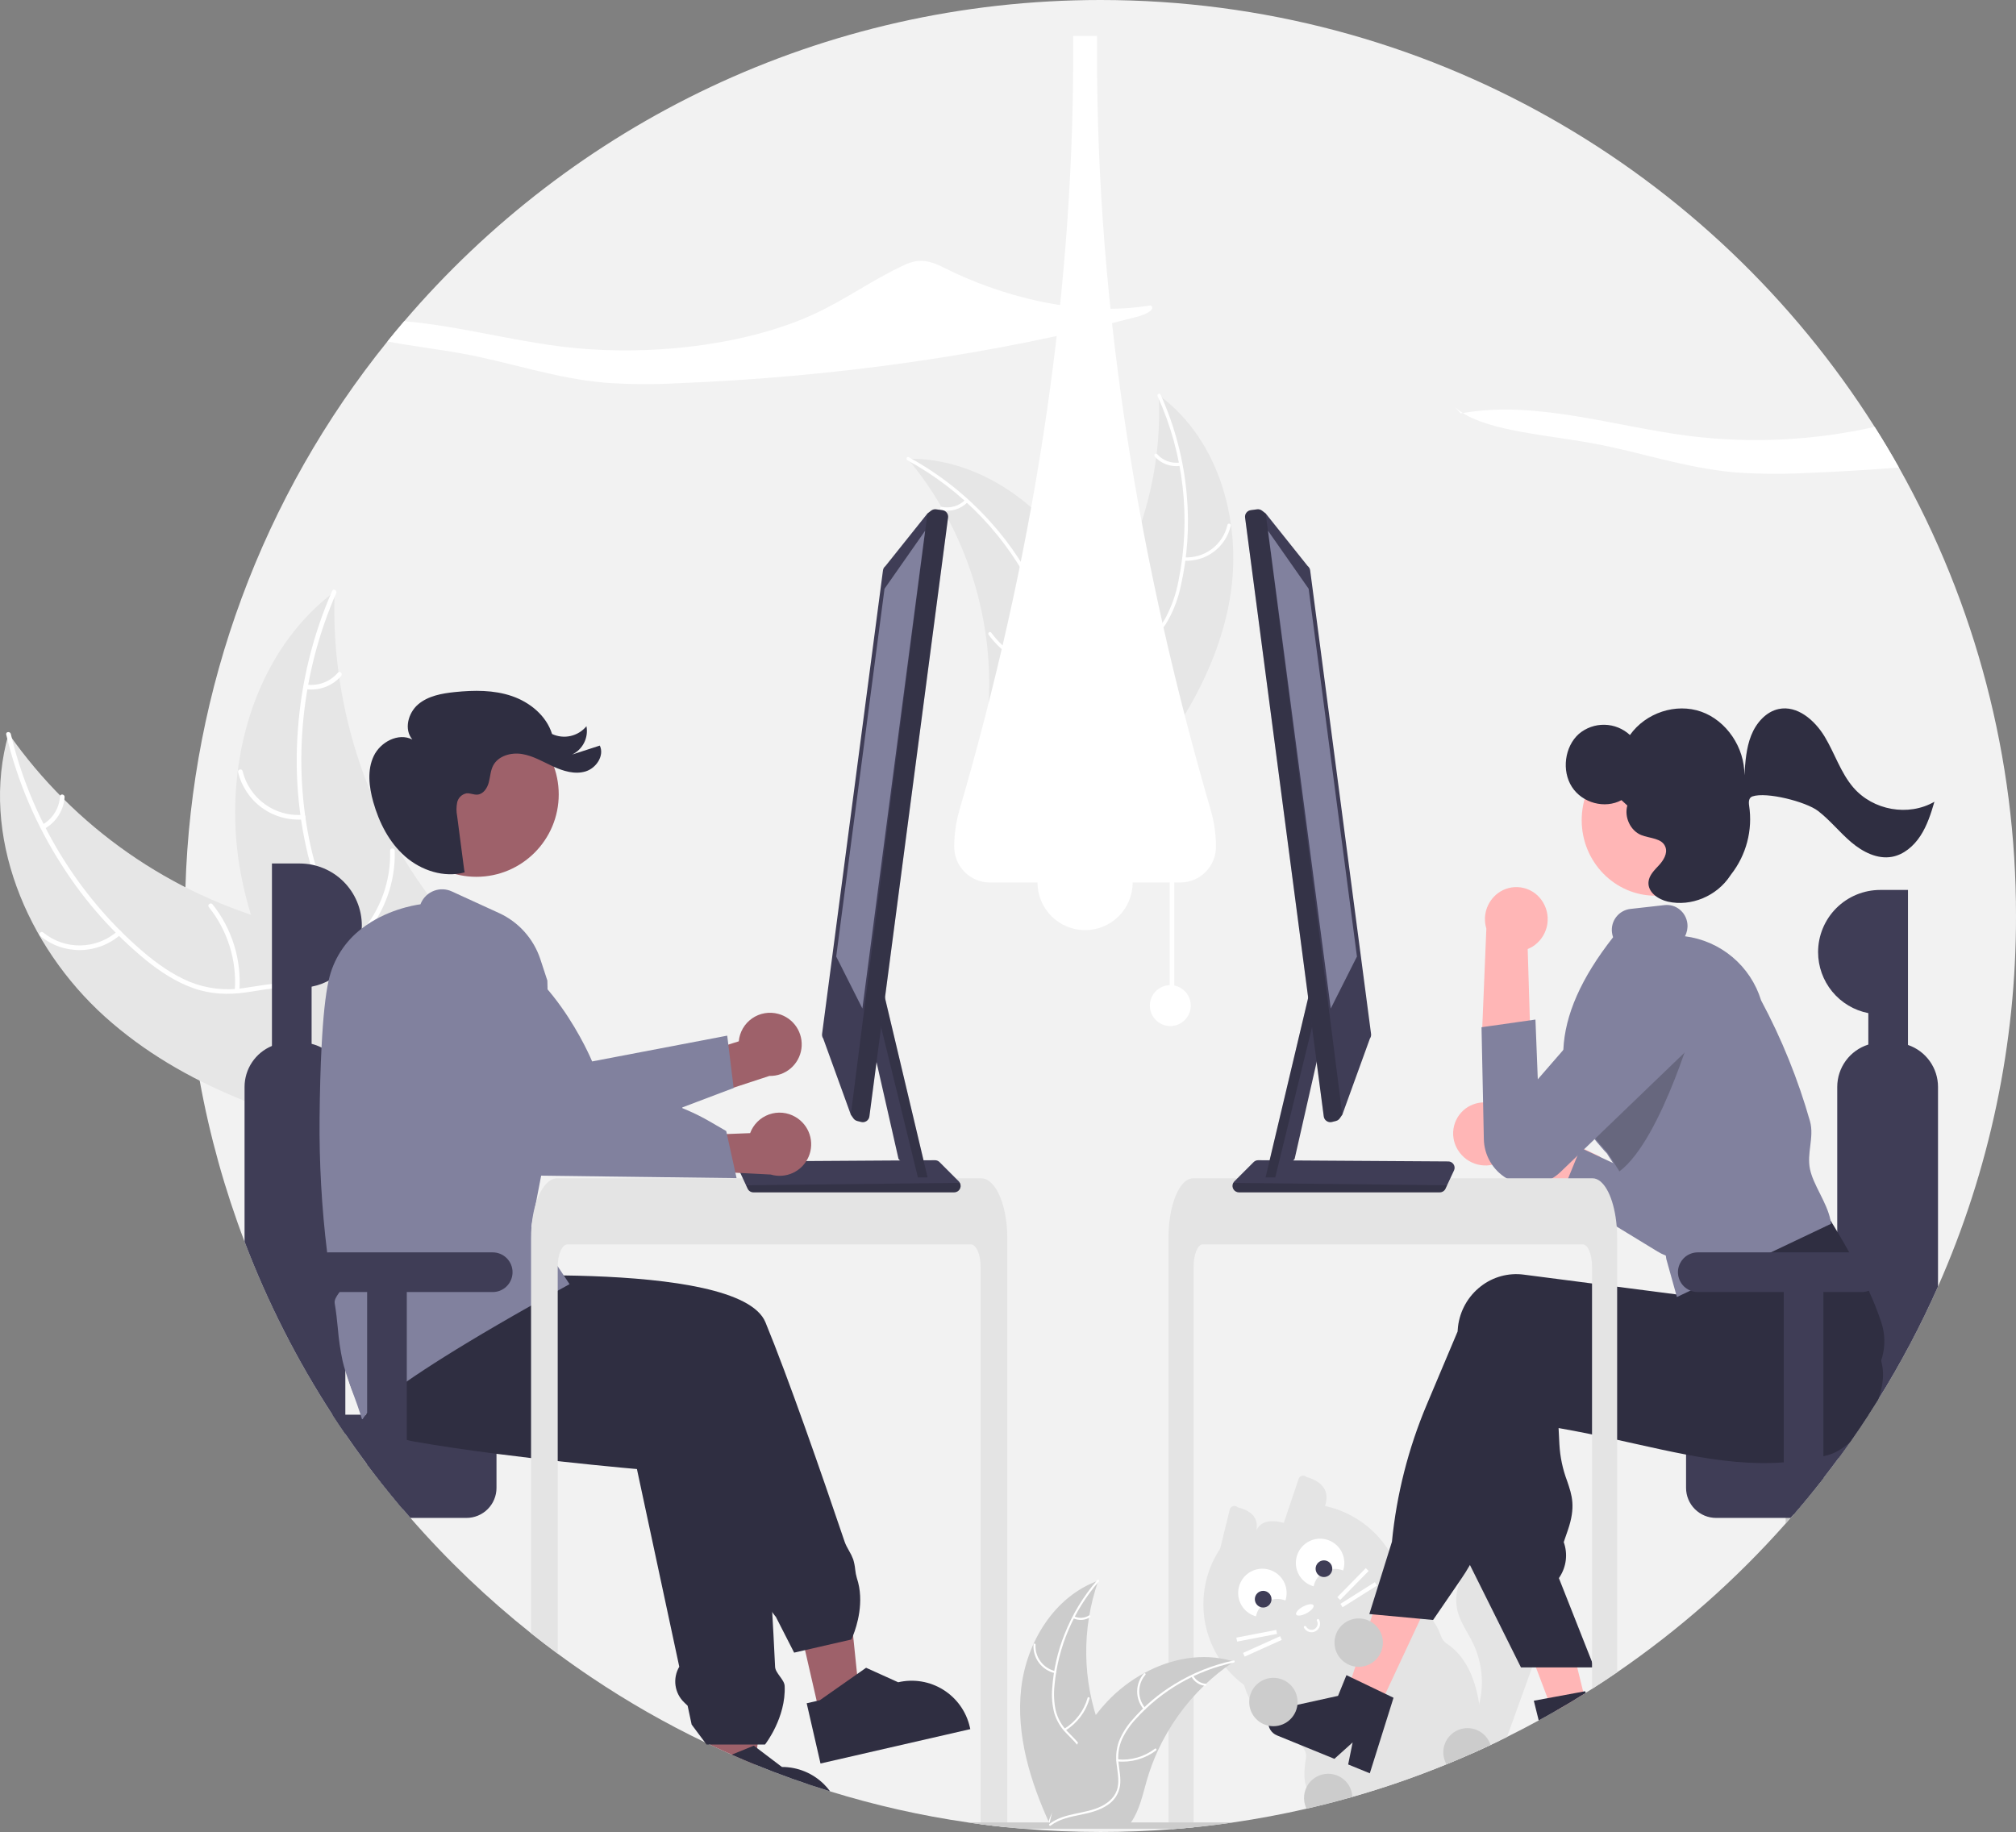 <svg width="614" height="558" viewBox="0 0 614 558" fill="none" xmlns="http://www.w3.org/2000/svg">
<rect x="0" y="0" width="614" height="558" fill="#808080" stroke="none"/>
<g clip-path="url(#clip0_125_2135)">
<path d="M614 279C614.063 317.866 605.971 356.313 590.247 391.852C589.739 393 589.225 394.141 588.703 395.276C588.446 395.846 588.182 396.41 587.918 396.98C587.653 397.544 587.389 398.114 587.118 398.678C586.77 399.408 586.423 400.132 586.068 400.856C585.63 401.767 585.185 402.671 584.726 403.576C584.67 403.701 584.608 403.826 584.538 403.952C584.156 404.717 583.773 405.482 583.377 406.248C583.294 406.415 583.21 406.582 583.12 406.742C582.668 407.632 582.202 408.523 581.729 409.406V409.413C581.228 410.353 580.725 411.29 580.22 412.224C578.969 414.534 577.682 416.823 576.361 419.091C575.965 419.766 575.575 420.441 575.172 421.109C574.804 421.735 574.435 422.355 574.06 422.974C573.802 423.405 573.545 423.83 573.281 424.254C572.864 424.943 572.439 425.632 572.008 426.32C572.001 426.327 572.001 426.327 572.001 426.334C571.049 427.865 570.075 429.389 569.095 430.898H569.088C568.636 431.601 568.177 432.297 567.718 432.993V433C566.334 435.087 564.923 437.153 563.483 439.199V439.206C563.478 439.206 563.473 439.209 563.47 439.213V439.22L563.456 439.234C562.315 440.869 561.152 442.49 559.965 444.097V444.104C559.207 445.134 558.442 446.163 557.67 447.179C557.038 448.014 556.398 448.847 555.751 449.677C555.619 449.858 555.48 450.032 555.334 450.213V450.22C555.16 450.449 554.986 450.672 554.799 450.902V450.909C552.052 454.422 549.222 457.866 546.309 461.241H546.302C546.149 461.428 545.989 461.609 545.829 461.79C545.676 461.971 545.509 462.152 545.349 462.34H545.342C545.099 462.625 544.848 462.91 544.598 463.196C544.355 463.481 544.098 463.766 543.84 464.051V464.058C528.654 481.203 511.42 496.415 492.525 509.352C490.007 511.085 487.458 512.771 484.876 514.411C484.236 514.821 483.596 515.225 482.95 515.628C482.755 515.76 482.56 515.879 482.366 515.997C482.025 516.213 481.677 516.428 481.33 516.644C480.989 516.853 480.641 517.068 480.294 517.277C478.91 518.126 477.512 518.961 476.115 519.782C475.767 519.991 475.412 520.192 475.058 520.401C474.71 520.603 474.355 520.805 474.001 521.006C473.996 521.014 473.99 521.02 473.983 521.025C473.976 521.029 473.968 521.033 473.959 521.034L473.945 521.041L473.931 521.055H473.924C472.172 522.064 470.413 523.059 468.633 524.019C465.448 525.758 462.231 527.435 458.982 529.049C458.175 529.453 457.361 529.85 456.548 530.246C455.873 530.573 455.192 530.9 454.517 531.22C454.33 531.311 454.149 531.401 453.961 531.485C453.398 531.749 452.835 532.013 452.272 532.271C451.66 532.563 451.041 532.841 450.429 533.12C449.741 533.433 449.059 533.739 448.371 534.045C445.784 535.2 443.17 536.313 440.548 537.385C431.183 541.222 421.612 544.534 411.88 547.306C411.428 547.438 410.969 547.571 410.51 547.696C406.345 548.865 402.149 549.934 397.924 550.903C390.547 552.601 383.102 553.995 375.59 555.085C375.576 555.085 375.555 555.092 375.541 555.092C374.644 555.224 373.74 555.349 372.843 555.474C372.767 555.488 372.683 555.502 372.6 555.509C372.593 555.516 372.586 555.516 372.572 555.509C372.572 555.509 372.572 555.516 372.565 555.509C371.571 555.641 370.577 555.774 369.575 555.899C369.506 555.913 369.436 555.92 369.367 555.927C368.435 556.038 367.496 556.149 366.558 556.254C365.549 556.365 364.541 556.469 363.526 556.574C362.754 556.65 361.982 556.727 361.21 556.796C361.142 556.81 361.072 556.817 361.002 556.817C360.3 556.88 359.597 556.942 358.895 556.998C358.867 556.998 358.832 557.005 358.805 557.005C358.193 557.061 357.581 557.102 356.969 557.151C349.772 557.722 342.506 558.005 335.17 558C327.209 558 319.328 557.668 311.529 557.005C311.501 557.005 311.473 556.998 311.445 556.998C309.783 556.859 308.124 556.706 306.467 556.539C306.029 556.497 305.597 556.448 305.159 556.407C305.076 556.4 304.993 556.393 304.909 556.379C304.777 556.365 304.645 556.351 304.506 556.337C304.436 556.33 304.36 556.323 304.29 556.309C303.713 556.247 303.136 556.184 302.552 556.115C301.905 556.038 301.252 555.961 300.605 555.878C299.958 555.801 299.305 555.718 298.658 555.628C298.519 555.614 298.373 555.6 298.234 555.572C297.761 555.516 297.288 555.453 296.822 555.384C296.593 555.356 296.37 555.321 296.148 555.286C295.696 555.224 295.251 555.161 294.799 555.092C294.785 555.092 294.764 555.085 294.75 555.085C280.551 553.033 266.534 549.871 252.828 545.629H252.822C252.077 545.4 251.334 545.163 250.589 544.927C250.367 544.864 250.144 544.794 249.922 544.718C247.989 544.099 246.068 543.459 244.158 542.798C241.522 541.893 238.906 540.947 236.307 539.959C235.598 539.688 234.896 539.416 234.187 539.145C232.775 538.588 231.37 538.032 229.973 537.461C227.588 536.487 225.219 535.483 222.866 534.449H222.86V534.442C220.662 533.474 218.481 532.477 216.316 531.45C216.252 531.431 216.192 531.403 216.136 531.366C216.129 531.366 216.129 531.359 216.122 531.359C215.642 531.137 215.162 530.907 214.682 530.677L214.668 530.671C202.742 524.95 191.241 518.379 180.256 511.008C176.731 508.65 173.266 506.212 169.861 503.696C167.114 501.671 164.407 499.596 161.74 497.469C148.451 486.901 136.153 475.142 124.998 462.34H124.991V462.333C124.205 461.435 123.44 460.545 122.662 459.64V459.633C122.55 459.508 122.446 459.383 122.342 459.258C121.848 458.68 121.368 458.11 120.889 457.525V457.518C120.235 456.746 119.595 455.971 118.969 455.194C118.83 455.027 118.698 454.867 118.566 454.7H118.559V454.693C118.045 454.067 117.537 453.434 117.036 452.801C116.779 452.488 116.529 452.168 116.278 451.848H116.272V451.841C114.756 449.927 113.27 447.996 111.814 446.045V446.038C111.411 445.502 111.015 444.967 110.625 444.424H110.618C108.755 441.905 106.94 439.357 105.174 436.778V436.771C104.506 435.804 103.846 434.829 103.192 433.848C102.539 432.867 101.892 431.884 101.252 430.898H101.245C100.585 429.883 99.931 428.862 99.284 427.837C99.25 427.781 99.215 427.733 99.187 427.684C98.547 426.675 97.917 425.659 97.296 424.637C96.795 423.823 96.302 423.016 95.822 422.201C95.488 421.652 95.161 421.109 94.841 420.553C94.723 420.365 94.619 420.177 94.514 419.996C93.778 418.737 93.054 417.477 92.331 416.211C91.49 414.722 90.655 413.219 89.842 411.716C89.508 411.097 89.174 410.471 88.847 409.845C88.729 409.643 88.625 409.441 88.521 409.232C88.131 408.495 87.742 407.757 87.359 407.013C86.977 406.275 86.595 405.531 86.219 404.787C85.844 404.042 85.468 403.298 85.1 402.546C84.822 401.983 84.543 401.412 84.272 400.849C84.244 400.801 84.219 400.753 84.196 400.702C84.071 400.438 83.939 400.181 83.82 399.916C83.793 399.876 83.771 399.831 83.758 399.784C83.473 399.2 83.195 398.622 82.923 398.038C82.562 397.286 82.214 396.528 81.866 395.77C81.616 395.241 81.38 394.705 81.136 394.169C80.789 393.418 80.448 392.659 80.114 391.894C79.76 391.108 79.419 390.315 79.078 389.522C78.988 389.32 78.904 389.125 78.821 388.923C78.661 388.561 78.508 388.2 78.355 387.838C77.945 386.878 77.541 385.904 77.145 384.937C76.693 383.844 76.253 382.749 75.824 381.652C75.414 380.63 75.015 379.605 74.628 378.577L74.482 378.202V378.195C68.44 362.306 63.869 345.896 60.825 329.171V329.164C59.09 319.615 57.855 309.982 57.126 300.304C57.085 299.775 57.05 299.247 57.015 298.718C56.556 292.171 56.331 285.598 56.341 279C56.341 276.071 56.387 273.156 56.48 270.254C58.282 209.597 79.892 151.2 118.003 103.995C119.679 101.915 121.385 99.86 123.121 97.831C174.256 37.954 250.284 0 335.17 0C434.415 0 521.555 51.883 570.958 130.024C573.531 134.073 575.993 138.197 578.343 142.394C601.794 184.095 614.076 231.151 614 279Z" fill="#F2F2F2"/>
<path d="M470.19 497.991C469.189 500.76 468.19 503.529 467.194 506.298C467.006 506.827 466.811 507.349 466.623 507.877C464.078 514.932 461.531 521.99 458.982 529.049C458.175 529.453 457.362 529.85 456.548 530.246C455.874 530.573 455.192 530.9 454.518 531.22C454.33 531.311 454.149 531.401 453.961 531.485C453.398 531.749 452.835 532.013 452.272 532.271C451.66 532.563 451.041 532.841 450.429 533.12C449.741 533.433 449.059 533.739 448.371 534.045C448.013 533.112 447.809 532.128 447.766 531.13C447.736 529.563 447.921 527.999 448.315 526.482C448.92 523.977 449.88 521.521 450.512 519.01C450.547 518.891 450.575 518.766 450.603 518.648C452.013 512.651 451.362 506.354 448.753 500.774C447.182 497.448 444.929 494.421 443.948 490.873C443.097 487.541 443.474 484.013 445.012 480.938C445.583 479.745 446.3 478.627 447.147 477.612C447.349 477.354 447.564 477.111 447.787 476.867C449.832 474.619 452.549 473.094 455.533 472.519C461.241 471.503 467.207 474.543 470.399 479.316C471.707 481.234 472.504 483.454 472.715 485.766C473.062 489.948 471.616 494.046 470.19 497.991Z" fill="#E4E4E4"/>
<path d="M454.427 526.253C453.12 523.838 450.929 521.723 450.512 519.01C449.156 510.299 445.888 504.051 440.472 500.509C438.9 499.487 438.65 497.225 437.683 495.597C437.252 494.867 436.814 494.136 436.362 493.42C435.632 492.23 434.872 491.063 434.081 489.92C432.583 487.71 430.931 485.608 429.138 483.63C428.394 482.802 427.608 482.002 426.794 481.244L426.787 481.237C426.28 480.75 425.765 480.284 425.23 479.831C425.021 479.651 424.806 479.47 424.583 479.289L424.569 479.275C423.63 478.46 422.645 477.698 421.621 476.993C419.264 475.399 416.601 474.293 413.868 475.177C412.794 475.545 411.76 476.021 410.781 476.596C410.28 476.881 409.786 477.181 409.293 477.48C408.959 477.681 408.625 477.883 408.291 478.092C408.02 478.252 407.749 478.412 407.478 478.565C405.378 479.776 403.269 480.963 401.15 482.127C400.844 482.301 400.538 482.468 400.225 482.635H400.219C400.003 482.761 399.78 482.879 399.558 482.997C399.134 483.234 398.703 483.47 398.279 483.7C397.006 484.389 395.731 485.07 394.454 485.745C393.801 486.093 393.14 486.427 392.479 486.761C392.173 486.914 391.868 487.067 391.569 487.227H391.562C391.45 487.283 391.346 487.339 391.235 487.394C390.331 487.86 389.441 488.341 388.579 488.862C386.078 490.37 383.905 492.364 382.188 494.728C381.855 495.187 381.535 495.66 381.243 496.147C380.86 496.777 380.512 497.427 380.2 498.095C379.984 498.547 379.783 499 379.602 499.459V499.466C377.892 503.863 377.653 508.697 378.92 513.242V513.249C379.004 513.562 379.094 513.868 379.199 514.174C379.365 514.689 379.553 515.204 379.762 515.705C379.992 516.263 380.252 516.809 380.54 517.34V517.347C382.088 519.988 384.019 522.384 386.27 524.457L386.34 524.527C386.618 524.798 386.903 525.077 387.181 525.348C387.334 525.494 387.494 525.64 387.661 525.779C390.067 527.846 393.954 529.411 396.151 531.533C397.326 532.667 398.014 533.955 397.743 535.562C397.02 539.827 397.18 542.589 397.917 544.363C399.919 549.206 406.205 546.743 410.509 547.696C410.968 547.571 411.427 547.438 411.879 547.306C421.612 544.534 431.183 541.222 440.548 537.385C443.169 536.313 445.784 535.2 448.37 534.045C449.059 533.739 449.74 533.433 450.429 533.12C451.041 532.841 451.659 532.563 452.271 532.271C452.835 532.013 453.398 531.749 453.961 531.485C454.149 531.401 454.33 531.311 454.517 531.22C455.192 530.9 455.873 530.573 456.548 530.246C455.859 528.903 455.143 527.574 454.427 526.253Z" fill="#E4E4E4"/>
<path d="M403.554 458.704C405.015 454.287 403.005 451.373 397.834 449.827C397.657 449.667 397.443 449.553 397.211 449.497C396.979 449.441 396.737 449.444 396.507 449.506C396.277 449.568 396.066 449.687 395.893 449.851C395.72 450.016 395.592 450.221 395.519 450.448L391.004 463.835C386.281 462.626 382.817 463.455 382.064 468.129C383.928 463.368 382.175 460.381 376.931 459.107C376.761 458.937 376.55 458.813 376.319 458.747C376.088 458.68 375.844 458.673 375.609 458.726C375.374 458.779 375.157 458.891 374.977 459.051C374.797 459.211 374.661 459.414 374.58 459.64L371.611 471.698C367.995 477.148 366.219 483.615 366.544 490.15C366.869 496.684 369.277 502.943 373.416 508.008C377.555 513.073 383.207 516.677 389.543 518.294C395.879 519.91 402.566 519.452 408.623 516.988C414.68 514.524 419.789 510.184 423.201 504.602C426.613 499.021 428.147 492.492 427.58 485.974C427.014 479.456 424.375 473.292 420.051 468.384C415.727 463.476 409.945 460.084 403.554 458.704Z" fill="#E4E4E4"/>
<path d="M400.679 496.857C400.069 497.183 399.354 497.255 398.691 497.055C398.028 496.855 397.472 496.4 397.144 495.79C397.097 495.703 397.088 495.601 397.116 495.506C397.145 495.412 397.21 495.332 397.297 495.286C397.384 495.239 397.486 495.229 397.58 495.257C397.675 495.285 397.754 495.35 397.801 495.437C398.035 495.872 398.433 496.197 398.906 496.339C399.379 496.482 399.889 496.43 400.325 496.196C400.76 495.963 401.085 495.566 401.228 495.092C401.371 494.619 401.321 494.108 401.088 493.672C401.041 493.585 401.031 493.483 401.06 493.389C401.089 493.294 401.154 493.215 401.241 493.168C401.327 493.121 401.429 493.111 401.524 493.139C401.618 493.168 401.698 493.233 401.745 493.319C402.072 493.93 402.143 494.645 401.943 495.309C401.743 495.972 401.288 496.528 400.679 496.857Z" fill="white"/>
<path d="M397.947 491.368C399.399 490.588 400.333 489.503 400.033 488.944C399.734 488.385 398.314 488.564 396.862 489.344C395.41 490.124 394.475 491.209 394.775 491.767C395.075 492.326 396.495 492.147 397.947 491.368Z" fill="white"/>
<path d="M382.512 492.314C382.709 491.362 383.112 490.463 383.693 489.684C384.274 488.904 385.02 488.261 385.876 487.801C386.733 487.341 387.68 487.075 388.651 487.022C389.622 486.968 390.592 487.128 391.494 487.491C391.948 486.103 391.98 484.611 391.587 483.205C391.193 481.798 390.392 480.54 389.283 479.589C388.175 478.638 386.81 478.037 385.361 477.863C383.911 477.688 382.443 477.948 381.141 478.608C379.839 479.269 378.762 480.301 378.046 481.574C377.33 482.847 377.008 484.304 377.119 485.761C377.231 487.217 377.772 488.608 378.673 489.757C379.575 490.906 380.797 491.761 382.184 492.215C382.293 492.251 382.402 492.284 382.512 492.314Z" fill="white"/>
<path d="M384.718 489.633C386.12 489.633 387.257 488.496 387.257 487.092C387.257 485.689 386.12 484.552 384.718 484.552C383.315 484.552 382.179 485.689 382.179 487.092C382.179 488.496 383.315 489.633 384.718 489.633Z" fill="#3F3D56"/>
<path d="M400.088 483.171C400.284 482.219 400.687 481.321 401.269 480.541C401.85 479.761 402.595 479.118 403.452 478.658C404.309 478.198 405.256 477.932 406.227 477.879C407.197 477.825 408.168 477.986 409.07 478.349C409.524 476.96 409.556 475.468 409.163 474.062C408.769 472.655 407.967 471.397 406.859 470.446C405.751 469.495 404.386 468.894 402.936 468.72C401.487 468.545 400.018 468.805 398.716 469.466C397.414 470.126 396.337 471.158 395.621 472.431C394.906 473.705 394.583 475.161 394.695 476.618C394.807 478.074 395.348 479.465 396.249 480.614C397.151 481.763 398.373 482.618 399.76 483.072C399.869 483.108 399.978 483.141 400.088 483.171Z" fill="white"/>
<path d="M403.225 480.348C404.627 480.348 405.764 479.211 405.764 477.808C405.764 476.405 404.627 475.267 403.225 475.267C401.823 475.267 400.686 476.405 400.686 477.808C400.686 479.211 401.823 480.348 403.225 480.348Z" fill="#3F3D56"/>
<path d="M415.967 477.632L407.298 486.471L408.173 487.331L416.842 478.491L415.967 477.632Z" fill="white"/>
<path d="M418.721 481.909L408.247 488.507L408.9 489.545L419.375 482.947L418.721 481.909Z" fill="white"/>
<path d="M388.699 496.458L376.545 498.799L376.777 500.004L388.931 497.662L388.699 496.458Z" fill="white"/>
<path d="M389.87 498.375L378.584 503.46L379.088 504.579L390.374 499.493L389.87 498.375Z" fill="white"/>
<path d="M31.953 309.675C8.179 288.266 -6.216 254.22 2.63 223.465C22.595 251.964 51.99 272.479 85.615 281.379C98.596 284.764 113.385 287.177 121.282 298.027C126.196 304.778 127.337 313.699 126.174 321.969C125.011 330.239 121.76 338.049 118.538 345.754L118.709 347.832C87.313 341.719 55.727 331.085 31.953 309.675Z" fill="#E6E6E6"/>
<path d="M3.294 223.562C9.337 249.067 23.561 272.805 43.52 289.841C47.835 293.524 52.533 296.885 57.803 299.057C62.955 301.135 68.57 301.795 74.064 300.968C79.202 300.299 84.38 299.02 89.591 299.613C95.083 300.238 99.671 303.317 102.877 307.751C106.799 313.176 108.539 319.688 110.019 326.116C111.663 333.252 113.257 340.69 117.966 346.522C118.536 347.229 117.407 348.074 116.838 347.368C108.645 337.221 109.766 323.175 103.833 311.962C101.065 306.73 96.704 302.301 90.697 301.202C85.444 300.241 80.104 301.555 74.907 302.277C69.451 303.035 64.172 302.852 58.938 301.002C53.583 299.109 48.744 295.926 44.354 292.369C34.459 284.23 25.904 274.584 19.002 263.786C11.058 251.505 5.272 237.955 1.893 223.723C1.685 222.841 3.087 222.687 3.294 223.562Z" fill="white"/>
<path d="M36.741 284.646C33.381 287.615 29.076 289.293 24.595 289.379C20.113 289.466 15.746 287.956 12.275 285.118C11.574 284.542 12.437 283.426 13.138 284.003C16.366 286.651 20.434 288.058 24.607 287.968C28.78 287.879 32.784 286.3 35.896 283.517C36.572 282.913 37.414 284.045 36.741 284.646Z" fill="white"/>
<path d="M71.504 301.65C72.152 292.504 69.331 283.45 63.604 276.293C63.036 275.584 64.165 274.739 64.733 275.447C70.678 282.906 73.594 292.334 72.899 301.85C72.832 302.757 71.437 302.552 71.504 301.65Z" fill="white"/>
<path d="M12.902 251.196C14.441 250.318 15.738 249.072 16.676 247.568C17.615 246.065 18.166 244.351 18.279 242.582C18.334 241.675 19.73 241.881 19.674 242.783C19.54 244.737 18.93 246.628 17.896 248.292C16.863 249.955 15.438 251.34 13.746 252.325C13.595 252.431 13.409 252.476 13.225 252.45C13.042 252.423 12.876 252.328 12.76 252.183C12.649 252.033 12.601 251.846 12.628 251.661C12.654 251.476 12.753 251.309 12.902 251.196Z" fill="white"/>
<path d="M101.915 180.197C101.896 180.765 101.878 181.332 101.869 181.907C101.66 189.539 102.071 197.175 103.097 204.74C103.167 205.326 103.247 205.919 103.334 206.502C106.002 224.701 112.024 242.246 121.093 258.246C124.707 264.61 128.8 270.689 133.337 276.43C139.602 284.36 147.026 292.459 150.214 301.724C150.557 302.686 150.841 303.67 151.062 304.668L121.229 347.462C121.112 347.526 121.005 347.596 120.888 347.66L119.775 349.423C119.52 349.143 119.262 348.848 119.008 348.568C118.859 348.406 118.717 348.235 118.569 348.073C118.472 347.962 118.376 347.851 118.282 347.757C118.25 347.72 118.218 347.683 118.195 347.653C118.101 347.558 118.024 347.46 117.94 347.373C116.493 345.724 115.055 344.062 113.626 342.388C113.616 342.381 113.616 342.381 113.613 342.364C102.757 329.576 92.873 315.768 85.397 300.898C85.172 300.45 84.937 299.996 84.726 299.529C81.394 292.808 78.616 285.825 76.42 278.651C75.23 274.718 74.24 270.728 73.454 266.696C71.442 256.273 71.081 245.598 72.385 235.062C74.986 214.06 84.271 194.125 100.653 181.174C101.073 180.843 101.486 180.521 101.915 180.197Z" fill="#E6E6E6"/>
<path d="M102.391 180.673C91.869 204.677 88.943 232.2 94.629 257.826C95.858 263.366 97.587 268.88 100.487 273.789C103.351 278.553 107.437 282.462 112.321 285.111C116.826 287.672 121.73 289.77 125.534 293.383C129.543 297.19 131.354 302.414 131.245 307.885C131.112 314.58 128.583 320.827 125.898 326.851C122.917 333.539 119.714 340.438 119.964 347.932C119.995 348.84 118.585 348.834 118.555 347.927C118.119 334.89 127.466 324.35 129.475 311.823C130.413 305.978 129.596 299.814 125.461 295.318C121.846 291.386 116.79 289.218 112.207 286.664C107.394 283.983 103.29 280.656 100.223 276.025C97.087 271.289 95.139 265.831 93.773 260.347C90.77 247.887 89.743 235.031 90.73 222.252C91.776 207.661 95.309 193.356 101.176 179.957C101.539 179.127 102.752 179.849 102.391 180.673Z" fill="white"/>
<path d="M92.341 249.594C87.872 249.941 83.425 248.687 79.795 246.056C76.165 243.425 73.587 239.589 72.522 235.232C72.31 234.35 73.67 233.978 73.883 234.862C74.867 238.921 77.268 242.494 80.654 244.937C84.04 247.38 88.186 248.531 92.346 248.183C93.25 248.109 93.24 249.52 92.341 249.594Z" fill="white"/>
<path d="M109.866 284.113C115.887 277.201 119.083 268.273 118.817 259.108C118.789 258.2 120.199 258.205 120.226 259.112C120.485 268.65 117.141 277.935 110.86 285.113C110.261 285.797 109.27 284.793 109.866 284.113Z" fill="white"/>
<path d="M93.434 208.525C95.191 208.751 96.977 208.537 98.631 207.902C100.285 207.267 101.755 206.231 102.91 204.887C103.5 204.196 104.49 205.201 103.904 205.887C102.621 207.367 100.995 208.509 99.169 209.214C97.344 209.92 95.373 210.168 93.429 209.935C93.244 209.929 93.068 209.852 92.938 209.72C92.807 209.589 92.732 209.413 92.727 209.228C92.728 209.041 92.803 208.862 92.936 208.731C93.068 208.599 93.247 208.525 93.434 208.525Z" fill="white"/>
<path d="M374.453 183.052C378.597 160.116 371.71 134.09 352.908 120.332C354.117 145.649 346.337 170.578 330.945 190.709C324.981 198.451 317.541 206.44 317.831 216.211C318.011 222.291 321.33 227.936 325.686 232.178C330.042 236.421 335.395 239.466 340.684 242.464L341.512 243.737C356.863 226.206 370.308 205.987 374.453 183.052Z" fill="#E6E6E6"/>
<path d="M352.568 120.684C360.536 138.251 362.77 157.884 358.952 176.794C358.202 180.88 356.813 184.822 354.837 188.474C352.797 191.971 349.858 194.856 346.326 196.831C343.07 198.739 339.519 200.314 336.783 202.981C335.403 204.366 334.331 206.028 333.638 207.858C332.945 209.687 332.646 211.643 332.761 213.596C332.922 218.469 334.822 222.995 336.835 227.356C339.069 232.198 341.467 237.192 341.356 242.651C341.342 243.313 342.369 243.295 342.382 242.634C342.576 233.136 335.67 225.55 334.088 216.446C333.35 212.199 333.886 207.702 336.854 204.389C339.45 201.492 343.111 199.865 346.424 197.962C349.898 196.085 352.859 193.386 355.05 190.101C357.206 186.56 358.744 182.679 359.598 178.622C361.668 169.52 362.294 160.149 361.454 150.852C360.554 140.236 357.845 129.853 353.446 120.151C353.174 119.551 352.298 120.087 352.568 120.684Z" fill="white"/>
<path d="M360.539 170.778C363.797 170.988 367.023 170.033 369.642 168.083C372.261 166.133 374.102 163.315 374.836 160.132C374.982 159.487 373.988 159.229 373.841 159.875C373.164 162.84 371.449 165.465 369.006 167.276C366.564 169.087 363.555 169.965 360.523 169.751C359.864 169.705 359.884 170.733 360.539 170.778Z" fill="white"/>
<path d="M348.105 196.082C343.655 191.105 341.243 184.634 341.35 177.957C341.361 177.296 340.335 177.314 340.324 177.974C340.225 184.922 342.749 191.652 347.391 196.82C347.834 197.312 348.545 196.571 348.105 196.082Z" fill="white"/>
<path d="M359.355 140.881C358.077 141.063 356.775 140.924 355.564 140.477C354.354 140.03 353.273 139.29 352.419 138.322C351.983 137.824 351.272 138.566 351.705 139.06C352.654 140.125 353.848 140.941 355.185 141.438C356.521 141.934 357.958 142.096 359.372 141.908C359.506 141.902 359.633 141.844 359.727 141.747C359.821 141.65 359.874 141.521 359.876 141.386C359.874 141.25 359.817 141.121 359.719 141.026C359.622 140.932 359.491 140.88 359.355 140.881Z" fill="white"/>
<path d="M276.461 139.73C276.725 140.048 276.988 140.367 277.25 140.694C280.772 144.994 283.939 149.574 286.719 154.387C286.94 154.756 287.159 155.133 287.368 155.507C293.944 167.176 298.298 179.965 300.209 193.223C300.964 198.5 301.317 203.827 301.265 209.157C301.192 216.518 300.528 224.494 302.822 231.251C303.054 231.958 303.329 232.651 303.646 233.324L339.897 244.649C339.992 244.633 340.085 244.626 340.181 244.61L341.608 245.128C341.63 244.854 341.646 244.568 341.668 244.294C341.682 244.134 341.687 243.972 341.7 243.813C341.707 243.706 341.713 243.599 341.724 243.503C341.727 243.467 341.728 243.431 341.728 243.404C341.74 243.308 341.741 243.217 341.75 243.129C341.848 241.534 341.936 239.936 342.012 238.334C342.014 238.326 342.014 238.326 342.009 238.315C342.559 226.107 342.095 213.746 339.771 201.849C339.701 201.491 339.634 201.125 339.547 200.762C338.47 195.405 336.957 190.145 335.023 185.034C333.955 182.24 332.747 179.501 331.402 176.828C327.914 169.929 323.364 163.622 317.917 158.138C307.059 147.208 292.827 139.874 277.623 139.729C277.234 139.726 276.852 139.725 276.461 139.73Z" fill="#E6E6E6"/>
<path d="M276.399 140.216C293.331 149.442 306.928 163.772 315.257 181.171C317.117 184.885 318.38 188.869 319 192.976C319.474 196.997 318.864 201.071 317.233 204.776C315.781 208.261 313.893 211.657 313.313 215.435C313.045 217.372 313.189 219.345 313.737 221.223C314.284 223.102 315.222 224.843 316.489 226.333C319.549 230.128 323.79 232.596 328.021 234.866C332.719 237.386 337.638 239.929 340.834 244.354C341.221 244.891 342.03 244.258 341.643 243.723C336.083 236.023 326.004 234.125 319.263 227.81C316.118 224.863 313.841 220.95 314.217 216.516C314.547 212.639 316.491 209.135 317.991 205.619C319.635 202.028 320.376 198.089 320.148 194.146C319.739 190.02 318.632 185.995 316.873 182.241C313.048 173.727 307.91 165.867 301.645 158.95C294.539 151.017 286.129 144.358 276.779 139.261C276.2 138.946 275.824 139.903 276.399 140.216Z" fill="white"/>
<path d="M312.905 175.411C315.632 173.616 317.634 170.91 318.551 167.775C319.469 164.64 319.243 161.281 317.914 158.298C317.642 157.695 316.694 158.088 316.965 158.692C318.208 161.467 318.418 164.596 317.558 167.514C316.697 170.431 314.823 172.945 312.273 174.601C311.72 174.961 312.354 175.769 312.905 175.411Z" fill="white"/>
<path d="M318.201 203.106C311.654 201.813 305.835 198.099 301.903 192.704C301.514 192.169 300.705 192.801 301.093 193.336C305.195 198.942 311.259 202.795 318.075 204.125C318.725 204.251 318.848 203.231 318.201 203.106Z" fill="white"/>
<path d="M293.97 152.254C293.059 153.168 291.936 153.842 290.7 154.214C289.465 154.587 288.157 154.647 286.893 154.388C286.245 154.254 286.123 155.274 286.767 155.408C288.165 155.687 289.61 155.619 290.975 155.21C292.341 154.802 293.586 154.065 294.601 153.064C294.705 152.977 294.772 152.855 294.788 152.721C294.805 152.587 294.77 152.452 294.69 152.343C294.606 152.236 294.483 152.167 294.349 152.15C294.214 152.133 294.078 152.17 293.97 152.254Z" fill="white"/>
<path d="M91.28 263.01C96.299 263.01 101.112 265.005 104.661 268.556C108.209 272.107 110.203 276.923 110.203 281.945C110.202 286.337 108.676 290.593 105.885 293.983C103.094 297.373 99.212 299.687 94.903 300.529V331.498H82.825V263.01H91.28Z" fill="#3F3D56"/>
<path d="M554.8 444.421V450.906C552.054 454.42 549.224 457.864 546.31 461.238C545.997 461.607 545.678 461.968 545.351 462.337C544.857 462.915 544.349 463.485 543.842 464.056V444.421H554.8Z" fill="#CACACA"/>
<path d="M522.648 430.896C520.226 430.899 517.904 431.863 516.191 433.577C514.478 435.291 513.515 437.614 513.512 440.038V453.195C513.515 455.619 514.478 457.942 516.191 459.656C517.904 461.37 520.226 462.334 522.648 462.337H545.351C545.678 461.968 545.998 461.607 546.311 461.238C549.224 457.863 552.054 454.419 554.801 450.906C554.982 450.676 555.162 450.447 555.336 450.217C556.908 448.206 558.451 446.161 559.967 444.101C561.149 442.487 562.324 440.859 563.472 439.217C563.479 439.21 563.486 439.21 563.486 439.203C565.405 436.476 567.275 433.707 569.097 430.896H522.648Z" fill="#3F3D56"/>
<path d="M581.105 318.28C579.709 317.798 578.243 317.553 576.766 317.556H573.032C571.672 317.557 570.32 317.761 569.02 318.162C566.279 319.024 563.883 320.738 562.181 323.055C560.48 325.372 559.56 328.172 559.557 331.047V440.803C559.557 441.214 559.578 441.618 559.612 442.014C559.673 442.718 559.791 443.417 559.967 444.101C561.149 442.487 562.324 440.859 563.471 439.217C563.478 439.21 563.485 439.21 563.485 439.203C565.404 436.476 567.275 433.707 569.097 430.896C570.077 429.386 571.051 427.862 572.003 426.332C578.887 415.281 584.984 403.758 590.249 391.85V331.047C590.246 328.231 589.363 325.486 587.723 323.196C586.083 320.907 583.769 319.188 581.105 318.28Z" fill="#3F3D56"/>
<path d="M120.89 444.421V457.523C117.761 453.779 114.737 449.953 111.816 446.043C111.413 445.507 111.016 444.964 110.62 444.421H120.89Z" fill="#CACACA"/>
<path d="M142.084 430.896H101.247C102.533 432.879 103.843 434.838 105.176 436.775C106.942 439.356 108.757 441.905 110.62 444.421C111.017 444.964 111.413 445.507 111.816 446.042C114.744 449.953 117.768 453.779 120.89 457.523C121.474 458.232 122.065 458.935 122.663 459.638C123.428 460.542 124.205 461.442 124.993 462.337H142.084C144.506 462.334 146.827 461.37 148.539 459.656C150.251 457.942 151.213 455.618 151.214 453.195V440.038C151.213 437.615 150.251 435.291 148.539 433.577C146.827 431.863 144.506 430.899 142.084 430.896Z" fill="#3F3D56"/>
<path d="M97.923 319.08C95.998 318.081 93.862 317.559 91.693 317.556H87.966C86.202 317.554 84.456 317.902 82.827 318.579C80.36 319.599 78.251 321.328 76.766 323.547C75.281 325.766 74.486 328.376 74.483 331.047V378.199C81.504 396.668 90.476 414.334 101.247 430.896C102.533 432.879 103.843 434.838 105.176 436.775V331.047C105.174 328.58 104.497 326.161 103.218 324.051C101.94 321.941 100.109 320.222 97.923 319.08Z" fill="#3F3D56"/>
<path d="M249.829 522.856L262.078 520.044L257.067 471.43L238.989 475.581L249.829 522.856Z" fill="#9E616A"/>
<path d="M260.973 480.677C260.722 479.821 260.552 478.943 260.465 478.054C260.363 477.005 260.158 475.968 259.853 474.958C259.505 474.04 259.075 473.155 258.567 472.314C258.323 471.869 258.066 471.424 257.837 470.972C257.606 470.52 257.406 470.052 257.239 469.573C250.07 448.387 240.064 419.597 233.124 402.745C229.043 392.831 203.941 389.533 180.258 388.691C177.372 388.587 174.508 388.517 171.705 388.482C170.739 388.468 169.779 388.454 168.827 388.447C166.393 388.434 164.022 388.434 161.741 388.461C161.442 388.461 161.143 388.461 160.844 388.468C159.182 388.482 157.572 388.505 156.012 388.538C145.29 388.747 137.411 389.234 136.007 389.324L123.498 381.455L121.057 379.917L120.8 381.455L118.832 393.186L115.474 413.203L123.894 415.568L129.359 417.099L161.741 426.186L168.625 428.12L168.667 428.134L180.258 428.113L211.951 428.057L213.481 432.113C212.932 432.967 212.57 433.928 212.421 434.932C212.272 435.936 212.338 436.961 212.614 437.937C212.891 438.914 213.373 439.821 214.027 440.597C214.681 441.373 215.493 442.001 216.409 442.439L217.598 443.002L232.081 481.352C232.126 484.821 233.208 488.197 235.19 491.044C235.433 491.399 235.697 491.747 235.975 492.088L236.295 492.471L241.865 503.373L245.182 502.608L259.297 499.373L259.366 499.233C259.373 499.213 259.554 498.83 259.818 498.162V498.141C260.924 495.379 263.372 487.83 260.973 480.677Z" fill="#2F2E41"/>
<path d="M295.385 526.09C294.857 523.753 293.873 521.543 292.489 519.588C291.105 517.633 289.347 515.972 287.319 514.699C285.29 513.426 283.03 512.568 280.668 512.173C278.307 511.778 275.89 511.854 273.558 512.397L263.775 507.979L261.035 509.907L249.673 517.88L248.735 518.096L245.689 518.791L249.896 537.139L295.524 526.667L295.385 526.09Z" fill="#2F2E41"/>
<path d="M234.863 497.8L230.726 531.364L230.587 532.463L229.975 537.466C227.59 536.492 225.212 535.483 222.861 534.446C220.664 533.479 218.483 532.482 216.318 531.454V497.807L234.863 497.8Z" fill="#9E616A"/>
<path d="M145.085 267.063C158.938 267.063 170.168 255.826 170.168 241.965C170.168 228.104 158.938 216.867 145.085 216.867C131.232 216.867 120.002 228.104 120.002 241.965C120.002 255.826 131.232 267.063 145.085 267.063Z" fill="#9E616A"/>
<path d="M237.526 510.609C236.831 509.656 236.108 508.661 236.066 507.708C235.906 504.347 235.739 501.022 235.565 497.765C235.44 495.49 235.315 493.243 235.19 491.044C235.176 490.766 235.155 490.488 235.141 490.216C234.925 486.578 236.003 482.737 237.039 479.015C237.38 477.797 237.721 476.566 238.027 475.334C238.792 472.59 239.113 469.74 238.979 466.894C237.199 444.359 229.245 423.166 225.678 419.597C220.254 414.17 195.729 401.632 180.258 394.007C177.512 392.65 175.05 391.453 173.034 390.479C171.247 389.609 169.807 388.921 168.827 388.447C168.076 388.093 167.589 387.863 167.422 387.78L167.339 387.738L161.741 388.364L160.844 388.468L155.908 389.025L123.79 392.629L118.832 393.186L111.816 393.979L105.482 394.688L105.245 394.709L105.204 394.946C105.204 394.953 105.19 395.002 105.176 395.092C104.087 401.97 104.087 408.976 105.176 415.854C105.996 420.522 107.547 425.267 110.3 429.261C110.676 429.803 111.065 430.325 111.483 430.826C111.497 430.853 111.516 430.876 111.538 430.896C111.629 431.007 111.719 431.118 111.816 431.23V431.237C114.966 434.902 119.194 437.476 123.894 438.591C124.59 438.779 125.299 438.932 126.029 439.057C133.81 440.435 142.599 441.701 151.214 442.814C154.781 443.273 158.32 443.705 161.741 444.108C168.59 444.915 174.988 445.597 180.258 446.14C187.643 446.891 192.83 447.358 193.984 447.455L206.883 507.666C205.87 509.379 205.467 511.384 205.737 513.356C206.007 515.327 206.935 517.15 208.371 518.527L209.428 519.55L210.651 525.283L214.684 530.682L215.192 531.364H232.985L233.083 531.245C233.145 531.162 239.403 523.119 238.979 513.538C238.938 512.55 238.249 511.611 237.526 510.609Z" fill="#2F2E41"/>
<path d="M237.04 308.814C235.693 308.446 234.281 308.377 232.904 308.614C231.527 308.85 230.219 309.386 229.071 310.183C227.924 310.98 226.965 312.019 226.262 313.227C225.56 314.435 225.13 315.782 225.004 317.174L204.163 323.692L205.033 337.331L234.335 327.713C236.686 327.77 238.976 326.962 240.772 325.442C242.567 323.922 243.743 321.795 244.077 319.466C244.41 317.136 243.878 314.765 242.581 312.802C241.284 310.839 239.313 309.42 237.04 308.814Z" fill="#9E616A"/>
<path d="M223.442 331.384L207.866 337.283L207.468 338.056C206.995 338.974 206.346 339.789 205.558 340.456C204.77 341.123 203.859 341.628 202.876 341.943C201.893 342.257 200.858 342.375 199.829 342.289C198.801 342.203 197.8 341.916 196.882 341.442L161.872 354.701C161.872 354.701 146.237 339.046 135.105 325.074L138.899 301.725C139.778 296.307 141.646 291.098 144.409 286.357C167.237 291.366 180.342 323.298 180.342 323.298L221.485 315.443L223.442 331.384Z" fill="#81819E"/>
<path d="M141.521 265.722C135.241 267.419 128.318 265.163 123.418 260.883C118.517 256.603 115.452 250.539 113.685 244.275C112.392 239.688 111.778 234.595 113.82 230.288C115.861 225.981 121.355 223.076 125.594 225.251C122.979 222.203 124.285 217.161 127.339 214.553C130.393 211.946 134.587 211.198 138.581 210.789C144.377 210.196 150.364 210.13 155.88 212.009C161.395 213.888 166.407 217.996 168.133 223.564C169.896 224.386 171.881 224.599 173.779 224.17C175.676 223.741 177.377 222.695 178.616 221.196C178.936 222.918 178.679 224.698 177.886 226.26C177.093 227.821 175.808 229.078 174.229 229.835L182.68 227.094C184.133 230.172 181.586 233.982 178.33 234.967C175.073 235.953 171.558 234.876 168.467 233.452C165.377 232.027 162.382 230.227 159.025 229.671C155.668 229.116 151.725 230.195 150.173 233.225C149.359 234.811 149.317 236.669 148.845 238.389C148.373 240.108 147.177 241.891 145.4 242.032C144.278 242.121 143.179 241.522 142.059 241.645C141.373 241.78 140.74 242.113 140.239 242.602C139.739 243.092 139.391 243.717 139.24 244.401C138.962 245.773 138.958 247.188 139.23 248.562L141.377 264.98L141.521 265.722Z" fill="#2F2E41"/>
<path d="M173.034 390.479L171.706 388.482L162.013 373.934L161.818 373.649L164.815 358.091L165.746 353.235L167.784 342.666L167.193 318.475L166.769 301.359L166.706 298.673L164.557 292.119C163.539 289.054 161.902 286.231 159.75 283.825C157.597 281.418 154.973 279.479 152.041 278.128L137.578 271.504C135.876 270.729 133.936 270.662 132.185 271.318C130.433 271.974 129.014 273.299 128.239 275.002C128.174 275.144 128.114 275.289 128.059 275.435C126.078 275.706 117.476 277.154 110.182 282.817C105.072 286.707 101.505 292.283 100.114 298.555C100.1 298.604 100.093 298.653 100.079 298.701C99.112 303.022 98.389 309.84 97.924 319.08C97.611 325.189 97.413 332.346 97.332 340.551C97.203 354.229 97.972 367.9 99.634 381.476C99.794 382.77 99.961 384.057 100.135 385.351C100.281 386.437 101.324 387.473 102.332 388.468C103.257 389.38 104.209 390.326 104.341 391.182C104.46 391.933 103.98 392.719 103.41 393.54C103.34 393.645 103.264 393.749 103.194 393.854C102.485 394.862 101.755 395.913 101.942 397.019C102.381 399.51 102.638 402.043 102.881 404.492C103.153 407.864 103.641 411.215 104.341 414.525C104.585 415.54 104.863 416.563 105.176 417.586C105.906 419.986 106.789 422.38 107.651 424.717C108.395 426.749 109.167 428.836 109.821 430.896C109.946 431.278 110.064 431.654 110.175 432.03L110.231 432.225L110.433 432.259H110.446C110.72 431.771 111.047 431.314 111.42 430.896C111.437 430.869 111.458 430.846 111.482 430.826C111.58 430.708 111.691 430.583 111.816 430.451C113.339 428.788 116.649 425.803 123.894 420.772C125.514 419.652 127.329 418.435 129.36 417.099C136.807 412.222 147.209 405.869 161.741 397.666C165.385 395.607 169.295 393.429 173.472 391.133L173.034 390.479Z" fill="#81819E"/>
<path d="M251.029 543.533C249.34 541.836 247.332 540.49 245.121 539.574C242.909 538.658 240.538 538.19 238.145 538.196L230.586 532.463L229.592 531.705L222.861 534.446C225.212 535.483 227.59 536.491 229.975 537.465C237.436 540.513 245.054 543.236 252.83 545.634C252.284 544.889 251.682 544.186 251.029 543.533Z" fill="#2F2E41"/>
<path d="M418.905 522.383L409.438 517.852L422.442 478.26L436.413 484.947L418.905 522.383Z" fill="#FFB6B6"/>
<path d="M482.367 516.001C479.614 517.72 476.826 519.39 474.002 521.011V521.032L473.961 521.039L473.947 521.046L472.876 521.31L471.339 517.247L467.793 507.875L458.128 482.34L473.154 478.632L474.002 482.076L480.358 507.868L482.18 515.243L482.367 516.001Z" fill="#FFB6B6"/>
<path d="M444.044 350.298C445.394 352.492 447.548 354.071 450.046 354.698C452.543 355.325 455.187 354.95 457.413 353.654C457.86 353.383 458.284 353.075 458.681 352.734L488.609 369.919L487.309 352.278L459.088 338.663C457.553 337.12 455.549 336.13 453.391 335.849C451.232 335.567 449.042 336.011 447.162 337.109C445.011 338.402 443.461 340.496 442.853 342.932C442.245 345.369 442.629 347.946 443.921 350.099C443.961 350.166 444.002 350.232 444.044 350.298Z" fill="#FFB6B6"/>
<path d="M475.742 363.448L481.032 366.674L504.792 381.171C506.351 382.147 508.088 382.807 509.902 383.112C511.716 383.417 513.573 383.361 515.365 382.948C517.158 382.535 518.852 381.772 520.35 380.704C521.849 379.636 523.122 378.283 524.098 376.723L524.106 376.71C525.865 373.81 526.487 370.361 525.853 367.028L515.293 314.239C514.903 312.166 514.07 310.203 512.852 308.482C511.633 306.761 510.058 305.324 508.234 304.269C506.409 303.213 504.378 302.565 502.28 302.367C500.182 302.169 498.066 302.427 496.076 303.123C492.732 304.299 489.962 306.705 488.328 309.852C486.694 313 486.32 316.652 487.282 320.065L498.324 357.529L481.399 349.633L475.742 363.448Z" fill="#81819E"/>
<path d="M573.165 415.499C573.158 415.478 573.144 415.401 573.123 415.283L573.102 415.207C573.053 414.956 572.998 414.678 572.935 414.372C571.516 407.322 569.694 400.36 567.477 393.52C566.163 389.331 564.423 385.288 562.283 381.455C562.213 381.33 562.137 381.205 562.06 381.08L561.803 380.662L559.64 381.455L559.557 381.483L526.681 393.541L517.176 397.026L516.877 397.138L515.257 403.747L492.527 400.804L474.003 398.404L468.683 397.715C466.377 397.414 464.035 397.576 461.792 398.19C459.549 398.804 457.45 399.858 455.618 401.291C453.706 402.774 452.109 404.623 450.919 406.731C449.728 408.838 448.969 411.161 448.686 413.565C448.616 414.093 448.574 414.629 448.553 415.158L446.947 475.112V475.188L447.691 476.677L463.232 507.875H474.003L480.358 507.868H485.525L474.782 480.671L475.025 480.302C476.036 478.752 476.673 476.987 476.887 475.149C477.1 473.31 476.884 471.447 476.256 469.706L477.466 466.199C479.976 458.956 478.787 455.477 477.285 451.08C475.936 447.505 475.143 443.743 474.935 439.927L474.684 434.966C480.991 436.072 486.867 437.304 492.527 438.542C494.418 438.953 496.291 439.368 498.145 439.788C503.422 440.964 508.519 442.098 513.512 443.044C523.622 444.971 533.308 446.147 543.258 445.417C543.453 445.403 543.648 445.389 543.842 445.368C546.262 445.173 548.696 444.86 551.157 444.422C552.541 444.171 553.932 443.886 555.336 443.552C555.726 443.454 556.122 443.357 556.511 443.26C557.593 442.974 558.634 442.556 559.613 442.014C561.004 441.237 562.299 440.298 563.472 439.217C563.479 439.21 563.486 439.21 563.486 439.203C565.405 436.476 567.275 433.707 569.097 430.896C570.077 429.386 571.051 427.862 572.003 426.332C573.394 422.512 573.922 418.658 573.165 415.499Z" fill="#2F2E41"/>
<path d="M573.394 404.234C573.29 403.789 573.158 403.337 573.019 402.898C571.915 399.578 570.629 396.322 569.166 393.144C567.525 389.526 565.558 385.65 563.214 381.455C562.081 379.423 560.862 377.311 559.557 375.117C558.903 374.017 558.224 372.897 557.52 371.756C557.492 371.704 557.462 371.653 557.429 371.603L557.227 371.269L524.7 375.625L512.587 377.246L511.864 383.285L511.69 384.781C511.683 384.781 511.683 384.781 511.69 384.788L511.203 388.865V388.872L510.557 394.257L510.501 394.25L492.527 391.919L474.003 389.519L464.053 388.232C461.747 387.931 459.404 388.092 457.161 388.706C454.918 389.32 452.819 390.375 450.987 391.808C449.076 393.291 447.478 395.14 446.288 397.247C445.098 399.354 444.338 401.677 444.055 404.081C443.992 404.568 443.95 405.069 443.93 405.563L434.542 427.82C428.925 441.132 425.348 455.215 423.932 469.594L417.048 491.615L418.028 491.705L432.616 493.062L436.469 493.424L444.952 481.032C445.918 479.62 446.836 478.166 447.691 476.677C449.099 474.245 450.351 471.726 451.439 469.135L469.789 425.441C471.208 425.685 472.612 425.917 474.003 426.137C480.435 427.18 486.609 428.032 492.527 428.69C511.766 430.84 528.427 431.007 543.258 429.184C547.423 428.676 551.449 428.008 555.336 427.18C556.762 426.881 558.169 426.559 559.557 426.213C559.884 426.137 560.204 426.06 560.523 425.977C563.397 425.235 566.039 423.784 568.207 421.757C570.376 419.729 572.001 417.19 572.935 414.371C574.05 411.105 574.209 407.588 573.394 404.234Z" fill="#2F2E41"/>
<path d="M504.225 272.826C516.651 272.826 526.725 262.522 526.725 249.811C526.725 237.1 516.651 226.795 504.225 226.795C491.799 226.795 481.725 237.1 481.725 249.811C481.725 262.522 491.799 272.826 504.225 272.826Z" fill="#FFB6B6"/>
<path d="M557.651 372.529C557.617 372.271 557.575 372.014 557.519 371.756C556.984 368.931 555.593 366.162 554.251 363.477C552.972 360.916 551.755 358.495 551.254 356.088C550.761 353.715 551.053 351.336 551.338 349.04C551.644 346.549 551.964 343.975 551.247 341.477C547.615 328.721 542.626 316.391 536.367 304.699C534.788 299.558 531.76 294.981 527.647 291.519C523.534 288.056 518.51 285.854 513.178 285.176C513.8 284.013 514.059 282.689 513.922 281.377C513.835 280.529 513.58 279.707 513.173 278.958C512.766 278.209 512.215 277.549 511.551 277.015C510.913 276.5 510.179 276.118 509.393 275.888C508.607 275.659 507.782 275.588 506.968 275.679L496.511 276.855C494.834 277.065 493.308 277.93 492.265 279.26C491.222 280.59 490.746 282.279 490.941 283.958C491 284.475 491.116 284.984 491.289 285.475C481.582 297.846 476.596 309.117 476.137 319.776V319.783C476.082 321.014 476.088 322.247 476.158 323.477C476.378 327.457 477.242 331.374 478.717 335.076C480.458 339.353 482.789 343.364 485.642 346.994C486.227 347.732 486.831 348.455 487.457 349.165C488.041 349.861 488.695 350.591 489.418 351.357L491.247 354.223L492.95 356.902L502.059 377.935L506.697 377.782L507.344 382.408L507.497 383.487L510.501 394.25L510.723 395.057L514.833 393.102L539.35 381.455L557.679 372.744L557.651 372.529Z" fill="#81819E"/>
<path opacity="0.2" d="M478.992 334.964C481.083 340.088 484.022 344.822 487.685 348.968C488.313 349.718 488.975 350.455 489.669 351.192L493.228 356.78C506.348 346.94 516.979 308.194 516.979 308.194L502.175 305.312L478.992 334.964Z" fill="black"/>
<path d="M470.03 274.977C471.326 277.205 471.703 279.851 471.079 282.352C470.455 284.854 468.88 287.013 466.69 288.37C466.24 288.639 465.769 288.87 465.281 289.061L466.329 323.573L451.393 314.165L452.688 282.835C452.052 280.75 452.124 278.513 452.893 276.473C453.662 274.434 455.083 272.706 456.936 271.56C459.078 270.263 461.647 269.871 464.078 270.47C466.509 271.069 468.603 272.609 469.899 274.753C469.943 274.827 469.987 274.901 470.03 274.977Z" fill="#FFB6B6"/>
<path d="M467.642 310.546L451.217 312.883L451.923 346.919C451.964 349.347 452.625 351.724 453.842 353.824C455.06 355.925 456.795 357.679 458.881 358.92C461.429 360.42 464.396 361.051 467.334 360.717C470.272 360.383 473.022 359.103 475.17 357.069L513.949 319.747C516.677 317.157 518.31 313.619 518.511 309.861C518.713 306.104 517.468 302.412 515.032 299.544C512.645 296.718 509.234 294.955 505.549 294.645C501.864 294.335 498.206 295.502 495.381 297.89C495.271 297.984 495.162 298.079 495.054 298.176C494.671 298.519 494.306 298.882 493.962 299.264L468.356 328.739L467.642 310.546Z" fill="#81819E"/>
<path d="M482.785 515.132L482.18 515.243L474.002 516.753L471.339 517.247L467.146 518.019L468.635 524.023C470.422 523.056 472.188 522.061 473.947 521.046L473.961 521.039L474.002 521.032V521.011C476.826 519.397 479.614 517.727 482.367 516.001C482.562 515.883 482.757 515.765 482.951 515.633L482.785 515.132Z" fill="#2F2E41"/>
<path d="M421.929 515.918L411.687 511.006L410.08 510.233L407.515 516.537L389.603 520.482C388.717 520.676 387.917 521.149 387.319 521.831C386.721 522.512 386.356 523.368 386.278 524.272C386.201 525.176 386.414 526.081 386.887 526.855C387.36 527.629 388.068 528.231 388.907 528.574L406.409 535.719L411.965 530.717L410.602 537.431L417.194 540.123L424.418 517.114L421.929 515.918Z" fill="#2F2E41"/>
<path d="M564.433 239.829C560.608 235.367 558.79 229.446 555.732 224.378C552.675 219.31 547.354 214.775 541.734 215.954C537.859 216.767 534.864 220.188 533.349 224.002C531.833 227.817 531.549 232.023 531.283 236.143C531.377 227.675 525.801 219.466 518.121 216.764C510.44 214.062 501.249 217.076 496.423 223.879C494.316 221.926 491.567 220.814 488.696 220.753C485.825 220.693 483.032 221.689 480.846 223.552C476.529 227.412 475.574 234.76 478.749 239.685C481.923 244.609 488.799 246.443 493.844 243.712L495.628 245.354C494.624 248.868 496.571 253.018 499.844 254.341C502.498 255.414 506.244 255.235 507.238 258.022C507.932 259.969 506.634 262.048 505.254 263.544C503.875 265.04 502.237 266.586 502.071 268.656C501.82 271.78 505.047 273.969 507.98 274.628C515.053 276.218 522.9 272.94 526.977 266.695C527.055 266.575 527.141 266.454 527.233 266.333C529.52 263.407 531.187 260.044 532.131 256.452C533.076 252.859 533.278 249.111 532.727 245.437C532.497 243.994 532.728 242.92 533.723 242.578C538.022 241.101 550.066 244.202 553.711 247.005C557.357 249.807 560.276 253.517 563.787 256.5C567.298 259.484 571.772 261.785 576.231 260.973C579.801 260.322 582.839 257.728 584.882 254.6C586.925 251.471 588.101 247.824 589.154 244.2C581.258 248.764 570.452 246.853 564.433 239.829Z" fill="#2F2E41"/>
<path d="M492.524 377.02V509.354C490.007 511.086 487.457 512.772 484.875 514.412V385.794C484.875 382.064 483.623 379.038 482.087 379.031H366.32C364.777 379.038 363.532 382.064 363.525 385.794V556.575C361.982 556.728 360.438 556.874 358.894 557C358.254 557.055 357.608 557.104 356.968 557.153C356.6 556.471 356.238 555.782 355.876 555.086V377.02C355.876 375.99 355.918 374.954 355.988 373.931C356.614 365.248 359.722 358.903 363.358 358.889H485.042C485.482 358.892 485.918 358.984 486.321 359.16C489.367 360.454 491.773 366.132 492.378 373.472C492.475 374.641 492.531 375.83 492.524 377.02Z" fill="#E4E4E4"/>
<path d="M306.779 377.02V556.046C306.674 556.213 306.57 556.373 306.466 556.54C303.851 556.276 301.249 555.972 298.657 555.629V385.794C298.657 382.064 297.329 379.038 295.695 379.031H172.822C171.188 379.038 169.86 382.064 169.86 385.794V503.697C167.114 501.673 164.407 499.597 161.739 497.47V377.02C161.739 375.99 161.78 374.954 161.857 373.931C162.518 365.248 165.82 358.903 169.686 358.889H298.831C299.296 358.89 299.757 358.982 300.187 359.16C303.42 360.454 305.979 366.132 306.626 373.472C306.73 374.641 306.779 375.83 306.779 377.02Z" fill="#E4E4E4"/>
<path d="M265.6 317.526L273.653 352.978L278.798 358.618H282.511L267.211 294.158L266.454 305.109V305.117L265.6 317.526Z" fill="#3F3D56"/>
<path d="M292.416 360.429C292.393 360.375 292.362 360.323 292.325 360.276C292.251 360.109 292.145 359.957 292.013 359.831L291.074 358.892L286.137 353.945C285.774 353.59 285.288 353.39 284.781 353.388H284.76L281.277 353.409L278.28 353.43L274.094 353.458L245.585 353.639L226.846 353.757C226.338 353.763 225.853 353.969 225.496 354.329C225.138 354.69 224.936 355.176 224.934 355.684C224.937 355.965 224.998 356.242 225.114 356.498L225.476 357.271L226.234 358.892L227.221 361.014L227.708 362.057C227.863 362.39 228.11 362.671 228.419 362.868C228.728 363.065 229.087 363.17 229.453 363.171H290.65C290.972 363.164 291.287 363.079 291.568 362.922C291.85 362.765 292.088 362.542 292.263 362.271C292.437 362 292.542 361.69 292.569 361.369C292.596 361.048 292.543 360.725 292.416 360.429Z" fill="#3F3D56"/>
<path opacity="0.17" d="M227.222 361.012L227.705 362.059C227.862 362.391 228.11 362.671 228.419 362.867C228.728 363.064 229.086 363.169 229.453 363.171H290.652C290.974 363.166 291.289 363.08 291.57 362.924C291.851 362.767 292.09 362.543 292.264 362.272C292.438 362.002 292.543 361.692 292.57 361.371C292.596 361.05 292.543 360.728 292.415 360.432C292.394 360.377 292.364 360.325 292.327 360.279L227.222 361.012Z" fill="black"/>
<path opacity="0.17" d="M266.454 305.109V305.117L279.556 358.618H282.511L267.211 294.158L266.454 305.109Z" fill="black"/>
<path d="M287.006 155.389L285.087 155.131C284.56 155.062 284.028 155.205 283.606 155.528L282.459 156.411L269.685 172.4C269.264 172.726 268.988 173.207 268.92 173.736L268.204 179.177L250.376 314.913C250.312 315.416 250.439 315.924 250.731 316.339L259.13 339.508L259.38 339.869L259.923 340.642C260.202 341.034 260.611 341.315 261.077 341.435L262.294 341.741C262.57 341.81 262.858 341.82 263.139 341.77C263.419 341.719 263.686 341.61 263.921 341.449C264.157 341.29 264.356 341.083 264.505 340.84C264.654 340.598 264.749 340.326 264.783 340.043L266.96 323.498V323.491L268.35 312.874L269.525 303.92V303.913L288.744 157.643C288.814 157.115 288.671 156.581 288.347 156.158C288.022 155.736 287.544 155.459 287.016 155.39L287.006 155.389Z" fill="#3F3D56"/>
<path opacity="0.17" d="M282.455 156.412L259.128 339.511L259.382 339.869L259.922 340.639C260.201 341.032 260.61 341.313 261.077 341.433L262.295 341.74C262.571 341.808 262.859 341.817 263.138 341.767C263.418 341.717 263.684 341.608 263.919 341.448C264.154 341.288 264.352 341.08 264.501 340.838C264.65 340.596 264.747 340.325 264.784 340.043L288.742 157.645C288.811 157.115 288.668 156.58 288.343 156.156C288.018 155.732 287.538 155.455 287.008 155.385L285.084 155.132C284.823 155.097 284.558 155.114 284.303 155.183C284.049 155.251 283.811 155.369 283.603 155.531L282.455 156.412Z" fill="black"/>
<path d="M281.768 161.648L269.389 179.328L254.676 291.346L262.653 307.181L281.768 161.648Z" fill="#81819E"/>
<path d="M402.352 317.526L394.3 352.978L389.154 358.618H385.442L400.742 294.158L401.499 305.109V305.117L402.352 317.526Z" fill="#3F3D56"/>
<path d="M441.106 353.757L393.865 353.458L389.672 353.43L386.682 353.409L383.199 353.388H383.171C382.665 353.389 382.181 353.589 381.822 353.945L375.939 359.831C375.809 359.959 375.703 360.11 375.626 360.276C375.59 360.323 375.559 360.375 375.536 360.429C375.409 360.725 375.356 361.048 375.383 361.369C375.409 361.69 375.515 362 375.689 362.271C375.864 362.542 376.102 362.765 376.383 362.922C376.665 363.079 376.98 363.164 377.302 363.171H438.499C438.866 363.169 439.225 363.064 439.535 362.867C439.845 362.67 440.093 362.389 440.251 362.057L440.731 361.014L441.718 358.892L442.837 356.498C442.957 356.244 443.019 355.966 443.018 355.684C443.016 355.176 442.814 354.69 442.456 354.329C442.098 353.969 441.614 353.763 441.106 353.757Z" fill="#3F3D56"/>
<path opacity="0.17" d="M440.731 361.012L440.248 362.059C440.091 362.391 439.843 362.671 439.534 362.867C439.225 363.064 438.867 363.169 438.5 363.171H377.301C376.98 363.166 376.664 363.08 376.383 362.924C376.102 362.767 375.864 362.543 375.689 362.272C375.515 362.002 375.41 361.692 375.384 361.371C375.357 361.05 375.41 360.728 375.538 360.432C375.56 360.377 375.589 360.325 375.627 360.279L440.731 361.012Z" fill="black"/>
<path opacity="0.17" d="M401.499 305.109V305.117L388.397 358.618H385.442L400.742 294.158L401.499 305.109Z" fill="black"/>
<path d="M417.576 314.913L399.031 173.736C398.964 173.207 398.688 172.726 398.267 172.4L385.5 156.411L384.353 155.528C383.928 155.206 383.394 155.063 382.865 155.131L380.946 155.389C380.417 155.457 379.936 155.733 379.61 156.156C379.284 156.578 379.139 157.113 379.207 157.643L398.427 303.92V303.927L399.602 312.874L400.999 323.498V323.512L403.169 340.044C403.203 340.327 403.299 340.599 403.449 340.842C403.599 341.084 403.8 341.292 404.038 341.449C404.272 341.61 404.537 341.719 404.816 341.77C405.096 341.82 405.383 341.81 405.658 341.741L406.875 341.435C407.341 341.315 407.75 341.034 408.029 340.642L408.571 339.87L408.822 339.508L417.221 316.339C417.516 315.926 417.643 315.416 417.576 314.913Z" fill="#3F3D56"/>
<path opacity="0.17" d="M385.497 156.412L408.824 339.511L408.571 339.869L408.03 340.639C407.751 341.032 407.342 341.313 406.876 341.433L405.657 341.74C405.381 341.808 405.094 341.817 404.814 341.767C404.535 341.717 404.269 341.608 404.034 341.448C403.799 341.288 403.6 341.08 403.451 340.838C403.302 340.596 403.206 340.325 403.168 340.043L379.21 157.645C379.141 157.115 379.285 156.58 379.61 156.156C379.935 155.732 380.415 155.455 380.944 155.385L382.868 155.132C383.129 155.097 383.395 155.114 383.649 155.183C383.903 155.251 384.142 155.369 384.35 155.531L385.497 156.412Z" fill="black"/>
<path d="M386.185 161.648L398.564 179.328L413.277 291.346L405.3 307.181L386.185 161.648Z" fill="#81819E"/>
<path d="M156.102 387.494C156.104 387.844 156.074 388.194 156.012 388.538C155.984 388.705 155.949 388.865 155.907 389.025C155.569 390.319 154.811 391.464 153.753 392.281C152.695 393.098 151.396 393.541 150.059 393.54H123.894V455.985C123.895 457.305 123.463 458.588 122.663 459.638C122.065 458.935 121.474 458.232 120.89 457.523C117.761 453.779 114.736 449.953 111.816 446.043V393.54H100.134C98.577 393.539 97.08 392.936 95.956 391.857C94.832 390.778 94.169 389.306 94.104 387.748C94.04 386.191 94.579 384.669 95.609 383.5C96.64 382.331 98.082 381.606 99.634 381.476C99.801 381.462 99.968 381.455 100.134 381.455H150.059C151.661 381.455 153.197 382.09 154.33 383.223C155.463 384.355 156.101 385.892 156.102 387.494Z" fill="#3F3D56"/>
<path d="M573.046 387.494C573.046 388.718 572.676 389.913 571.983 390.922C571.29 391.931 570.308 392.705 569.166 393.144C568.624 393.351 568.055 393.478 567.476 393.52C567.323 393.534 567.164 393.54 567.011 393.54H555.336V450.217C555.162 450.447 554.981 450.676 554.8 450.906C552.054 454.42 549.224 457.864 546.31 461.238C545.38 460.714 544.607 459.95 544.07 459.027C543.534 458.103 543.253 457.053 543.258 455.985V393.54H517.085C516.313 393.543 515.548 393.394 514.833 393.102C513.932 392.742 513.131 392.169 512.499 391.432C511.867 390.696 511.423 389.817 511.203 388.872V388.865C510.879 387.491 511.051 386.047 511.69 384.788C511.683 384.781 511.683 384.781 511.69 384.781C511.966 384.227 512.327 383.72 512.76 383.278C513.323 382.701 513.996 382.242 514.739 381.929C515.482 381.616 516.279 381.455 517.085 381.455H567.011C568.611 381.455 570.146 382.091 571.278 383.223C572.41 384.355 573.046 385.891 573.046 387.492L573.046 387.494Z" fill="#3F3D56"/>
<path d="M572.647 271.067C570.161 271.067 567.701 271.557 565.405 272.508C563.109 273.46 561.023 274.855 559.266 276.613C557.508 278.371 556.115 280.459 555.164 282.756C554.213 285.053 553.723 287.515 553.723 290.002C553.724 294.394 555.25 298.65 558.041 302.04C560.833 305.431 564.714 307.745 569.023 308.586V339.555H581.102V271.067H572.647Z" fill="#3F3D56"/>
<path d="M242.258 340.208C241.054 339.5 239.709 339.066 238.318 338.935C236.927 338.803 235.525 338.979 234.209 339.449C232.894 339.919 231.697 340.672 230.703 341.654C229.71 342.637 228.944 343.826 228.46 345.137L206.641 345.988L203.701 356.157L234.719 357.746C236.974 358.415 239.396 358.232 241.526 357.234C243.655 356.235 245.345 354.489 246.274 352.328C247.203 350.166 247.308 347.738 246.568 345.504C245.828 343.271 244.294 341.386 242.258 340.208Z" fill="#9E616A"/>
<path d="M224.336 358.843L201.924 358.563L199.087 358.525L153.489 357.95C153.489 357.95 141.106 346.129 130.324 333.959L131.835 323.022C133.309 312.288 138.631 302.455 146.809 295.354C162.252 305.679 171.207 326.116 171.207 326.116L186.223 332.839C196.791 333.312 207.088 336.33 216.241 341.636L221.179 344.498L224.336 358.843Z" fill="#81819E"/>
<path d="M294.752 555.089H375.592C370.078 555.896 364.513 556.534 358.897 557.002H311.447C305.829 556.536 300.264 555.898 294.752 555.089Z" fill="#CCCCCC"/>
<path d="M311.005 514.367C312.57 500.238 321.12 486.223 334.503 481.453C329.395 496.042 329.609 511.969 335.107 526.416C337.248 531.98 340.207 537.945 338.34 543.606C337.177 547.129 334.256 549.851 330.972 551.573C327.688 553.295 324.029 554.143 320.416 554.975L319.711 555.575C313.785 542.655 309.441 528.496 311.005 514.367Z" fill="#CCCCCC"/>
<path d="M334.64 481.718C326.928 490.6 322.209 501.688 321.154 513.407C320.882 515.926 321.008 518.472 321.529 520.951C322.114 523.35 323.33 525.548 325.051 527.318C326.622 529 328.425 530.538 329.56 532.573C330.126 533.624 330.464 534.782 330.551 535.972C330.638 537.162 330.473 538.357 330.066 539.478C329.125 542.3 327.227 544.614 325.293 546.813C323.145 549.255 320.875 551.757 319.991 554.967C319.884 555.356 319.287 555.167 319.394 554.779C320.932 549.193 326.288 545.96 328.795 540.914C329.965 538.559 330.433 535.838 329.274 533.384C328.26 531.239 326.403 529.651 324.797 527.961C323.093 526.26 321.831 524.167 321.121 521.865C320.477 519.42 320.252 516.883 320.458 514.363C320.831 508.682 322.094 503.095 324.201 497.807C326.573 491.758 329.961 486.159 334.219 481.254C334.483 480.95 334.902 481.416 334.64 481.718Z" fill="white"/>
<path d="M321.272 509.614C319.331 509.17 317.611 508.05 316.419 506.454C315.227 504.858 314.641 502.89 314.765 500.902C314.771 500.821 314.808 500.745 314.869 500.691C314.929 500.637 315.008 500.608 315.089 500.611C315.17 500.614 315.247 500.648 315.304 500.707C315.36 500.765 315.391 500.843 315.391 500.925C315.272 502.776 315.818 504.609 316.931 506.093C318.044 507.577 319.65 508.613 321.46 509.016C321.853 509.104 321.663 509.701 321.272 509.614Z" fill="white"/>
<path d="M324.142 526.57C327.608 524.435 330.143 521.072 331.241 517.151C331.35 516.762 331.947 516.951 331.838 517.339C330.688 521.418 328.043 524.912 324.431 527.125C324.087 527.336 323.799 526.779 324.142 526.57Z" fill="white"/>
<path d="M327.162 492.343C327.877 492.672 328.662 492.817 329.448 492.767C330.233 492.716 330.993 492.472 331.661 492.054C332.002 491.839 332.289 492.397 331.95 492.61C331.21 493.068 330.37 493.337 329.503 493.395C328.635 493.452 327.767 493.296 326.973 492.941C326.896 492.913 326.831 492.858 326.793 492.785C326.755 492.712 326.747 492.627 326.769 492.548C326.794 492.469 326.85 492.403 326.923 492.365C326.997 492.326 327.082 492.319 327.162 492.343Z" fill="white"/>
<path d="M375.819 506.099C375.609 506.239 375.4 506.379 375.19 506.525C372.384 508.426 369.736 510.551 367.274 512.881C367.081 513.058 366.887 513.241 366.7 513.423C360.827 519.099 356.059 525.817 352.637 533.236C351.278 536.189 350.146 539.241 349.25 542.366C348.012 546.682 347.014 551.46 344.498 555.01C344.24 555.384 343.959 555.741 343.656 556.079L320.497 556.389C320.444 556.363 320.39 556.343 320.337 556.317L319.413 556.372C319.448 556.207 319.488 556.038 319.523 555.873C319.543 555.778 319.568 555.682 319.588 555.587C319.602 555.523 319.618 555.459 319.627 555.401C319.632 555.38 319.637 555.359 319.642 555.343C319.652 555.284 319.668 555.231 319.677 555.178C319.897 554.229 320.124 553.279 320.358 552.33C320.358 552.324 320.358 552.324 320.363 552.319C322.076 545.065 324.644 538.04 328.011 531.392C328.114 531.195 328.217 530.992 328.331 530.795C329.892 527.851 331.691 525.04 333.709 522.389C334.819 520.941 336.002 519.55 337.253 518.222C340.491 514.796 344.247 511.902 348.384 509.644C356.632 505.144 366.227 503.334 375.14 505.896C375.368 505.962 375.591 506.028 375.819 506.099Z" fill="#CCCCCC"/>
<path d="M375.771 506.394C364.269 508.84 353.829 514.85 345.936 523.571C344.203 525.418 342.772 527.527 341.696 529.82C340.719 532.088 340.368 534.576 340.677 537.025C340.92 539.315 341.433 541.629 341.116 543.938C340.935 545.118 340.508 546.246 339.862 547.249C339.215 548.251 338.364 549.106 337.364 549.757C334.916 551.442 332.008 552.147 329.14 552.737C325.956 553.393 322.638 554.023 320 556.054C319.681 556.3 319.318 555.789 319.637 555.544C324.226 552.01 330.448 552.656 335.486 550.137C337.837 548.962 339.848 547.071 340.399 544.413C340.88 542.09 340.353 539.703 340.087 537.387C339.75 535.001 340.002 532.57 340.821 530.304C341.777 527.964 343.124 525.803 344.805 523.915C348.521 519.604 352.891 515.904 357.756 512.951C363.289 509.55 369.363 507.121 375.715 505.769C376.108 505.686 376.162 506.311 375.771 506.394Z" fill="white"/>
<path d="M348.312 520.613C347.03 519.089 346.33 517.159 346.339 515.167C346.348 513.175 347.064 511.25 348.359 509.738C348.622 509.433 349.109 509.827 348.845 510.133C347.636 511.539 346.969 513.332 346.965 515.187C346.961 517.042 347.619 518.838 348.822 520.25C349.083 520.557 348.572 520.919 348.312 520.613Z" fill="white"/>
<path d="M340.401 535.881C344.453 536.265 348.501 535.107 351.737 532.637C352.058 532.392 352.421 532.903 352.101 533.147C348.728 535.711 344.513 536.908 340.298 536.499C339.896 536.459 340.002 535.842 340.401 535.881Z" fill="white"/>
<path d="M363.406 510.372C363.78 511.065 364.319 511.655 364.977 512.087C365.634 512.52 366.389 512.783 367.173 512.852C367.575 512.886 367.468 513.504 367.069 513.47C366.203 513.389 365.37 513.098 364.643 512.622C363.916 512.145 363.316 511.498 362.896 510.736C362.851 510.667 362.833 510.584 362.847 510.503C362.86 510.422 362.904 510.349 362.97 510.299C363.037 510.251 363.121 510.232 363.203 510.246C363.285 510.259 363.358 510.305 363.406 510.372Z" fill="white"/>
<path d="M387.832 525.782C391.9 525.782 395.198 522.482 395.198 518.412C395.198 514.342 391.9 511.042 387.832 511.042C383.764 511.042 380.466 514.342 380.466 518.412C380.466 522.482 383.764 525.782 387.832 525.782Z" fill="#CCCCCC"/>
<path d="M411.88 547.306C411.428 547.438 410.969 547.571 410.51 547.696C406.345 548.865 402.15 549.934 397.924 550.903C397.438 549.921 397.177 548.842 397.161 547.745C397.144 546.649 397.372 545.563 397.828 544.566C398.285 543.569 398.958 542.686 399.798 541.983C400.638 541.279 401.625 540.772 402.686 540.499C403.748 540.225 404.856 540.192 405.932 540.402C407.008 540.611 408.023 541.059 408.904 541.711C409.785 542.363 410.509 543.204 411.024 544.172C411.539 545.14 411.831 546.211 411.88 547.306Z" fill="#CCCCCC"/>
<path d="M453.961 531.485C453.398 531.749 452.835 532.013 452.271 532.271C451.66 532.563 451.041 532.841 450.429 533.12C449.74 533.433 449.059 533.739 448.371 534.045C445.784 535.2 443.17 536.313 440.548 537.385C440.513 537.329 440.479 537.266 440.444 537.204C439.526 535.482 439.328 533.466 439.893 531.598C440.458 529.729 441.741 528.162 443.46 527.239C445.178 526.316 447.193 526.113 449.061 526.674C450.929 527.235 452.499 528.515 453.426 530.232C453.639 530.634 453.818 531.053 453.961 531.485Z" fill="#CCCCCC"/>
<path d="M413.811 507.692C417.879 507.692 421.177 504.392 421.177 500.322C421.177 496.251 417.879 492.952 413.811 492.952C409.743 492.952 406.445 496.251 406.445 500.322C406.445 504.392 409.743 507.692 413.811 507.692Z" fill="#CCCCCC"/>
<path d="M346.246 96.504C302.919 107.907 254.914 114.844 206.101 116.743C198.947 117.133 191.777 117.084 184.629 116.597C168.921 115.275 155.467 110.335 140.482 107.636C133.278 106.342 125.254 105.395 118.002 103.997C119.678 101.916 121.384 99.862 123.12 97.832C138.758 99.154 154.639 103.482 170.465 105.493C197.368 108.916 227.51 105.096 247.905 95.675C257.799 91.104 265.378 85.399 275.238 80.807C276.579 80.118 278.032 79.673 279.528 79.492C282.65 79.207 285.39 80.466 287.622 81.593C304.164 89.949 328.181 96.74 350.474 93.004C352.135 94.305 348.979 95.787 346.246 96.504Z" fill="white"/>
<path d="M444.893 125.91C445.097 125.873 445.301 125.844 445.505 125.808C444.648 125.277 443.842 124.669 443.096 123.992L444.893 125.91Z" fill="white"/>
<path d="M578.342 142.396C569.031 143.14 559.672 143.695 550.264 144.059C543.11 144.445 535.94 144.397 528.792 143.913C513.085 142.584 499.63 137.651 484.645 134.951C470.912 132.481 454.224 131.292 445.505 125.809C468.041 121.906 491.39 129.851 514.628 132.808C533.425 135.121 552.48 134.18 570.957 130.025C573.53 134.075 575.992 138.198 578.342 142.396Z" fill="white"/>
<path d="M368.753 246.763C346.941 171.851 334.103 94.613 334.103 16.587V10.932H326.856V16.586C326.856 94.613 314.017 171.851 292.206 246.763C291.152 250.39 290.617 254.148 290.62 257.925C290.62 259.353 290.901 260.768 291.447 262.087C291.993 263.407 292.794 264.606 293.804 265.616C294.813 266.626 296.011 267.428 297.33 267.974C298.649 268.521 300.063 268.802 301.49 268.802H315.985C315.985 270.707 316.36 272.593 317.088 274.352C317.817 276.112 318.884 277.711 320.23 279.058C321.576 280.404 323.174 281.473 324.933 282.202C326.691 282.931 328.576 283.306 330.479 283.306C332.383 283.306 334.268 282.931 336.026 282.202C337.785 281.473 339.383 280.404 340.729 279.058C342.075 277.711 343.142 276.112 343.871 274.352C344.599 272.593 344.974 270.707 344.974 268.802H356.253V300.062C354.662 300.108 353.149 300.762 352.025 301.889C350.9 303.017 350.25 304.532 350.207 306.124C350.164 307.716 350.732 309.264 351.794 310.451C352.856 311.637 354.331 312.372 355.917 312.504C357.503 312.636 359.08 312.156 360.323 311.162C361.567 310.167 362.383 308.735 362.603 307.157C362.824 305.58 362.434 303.978 361.511 302.68C360.589 301.382 359.205 300.487 357.644 300.178V268.802H359.468C362.352 268.802 365.117 267.656 367.155 265.616C369.194 263.576 370.339 260.81 370.339 257.925C370.341 254.148 369.807 250.39 368.753 246.763Z" fill="white"/>
</g>
<defs>
<clipPath id="clip0_125_2135">
<rect width="614" height="558" fill="white"/>
</clipPath>
</defs>
</svg>

